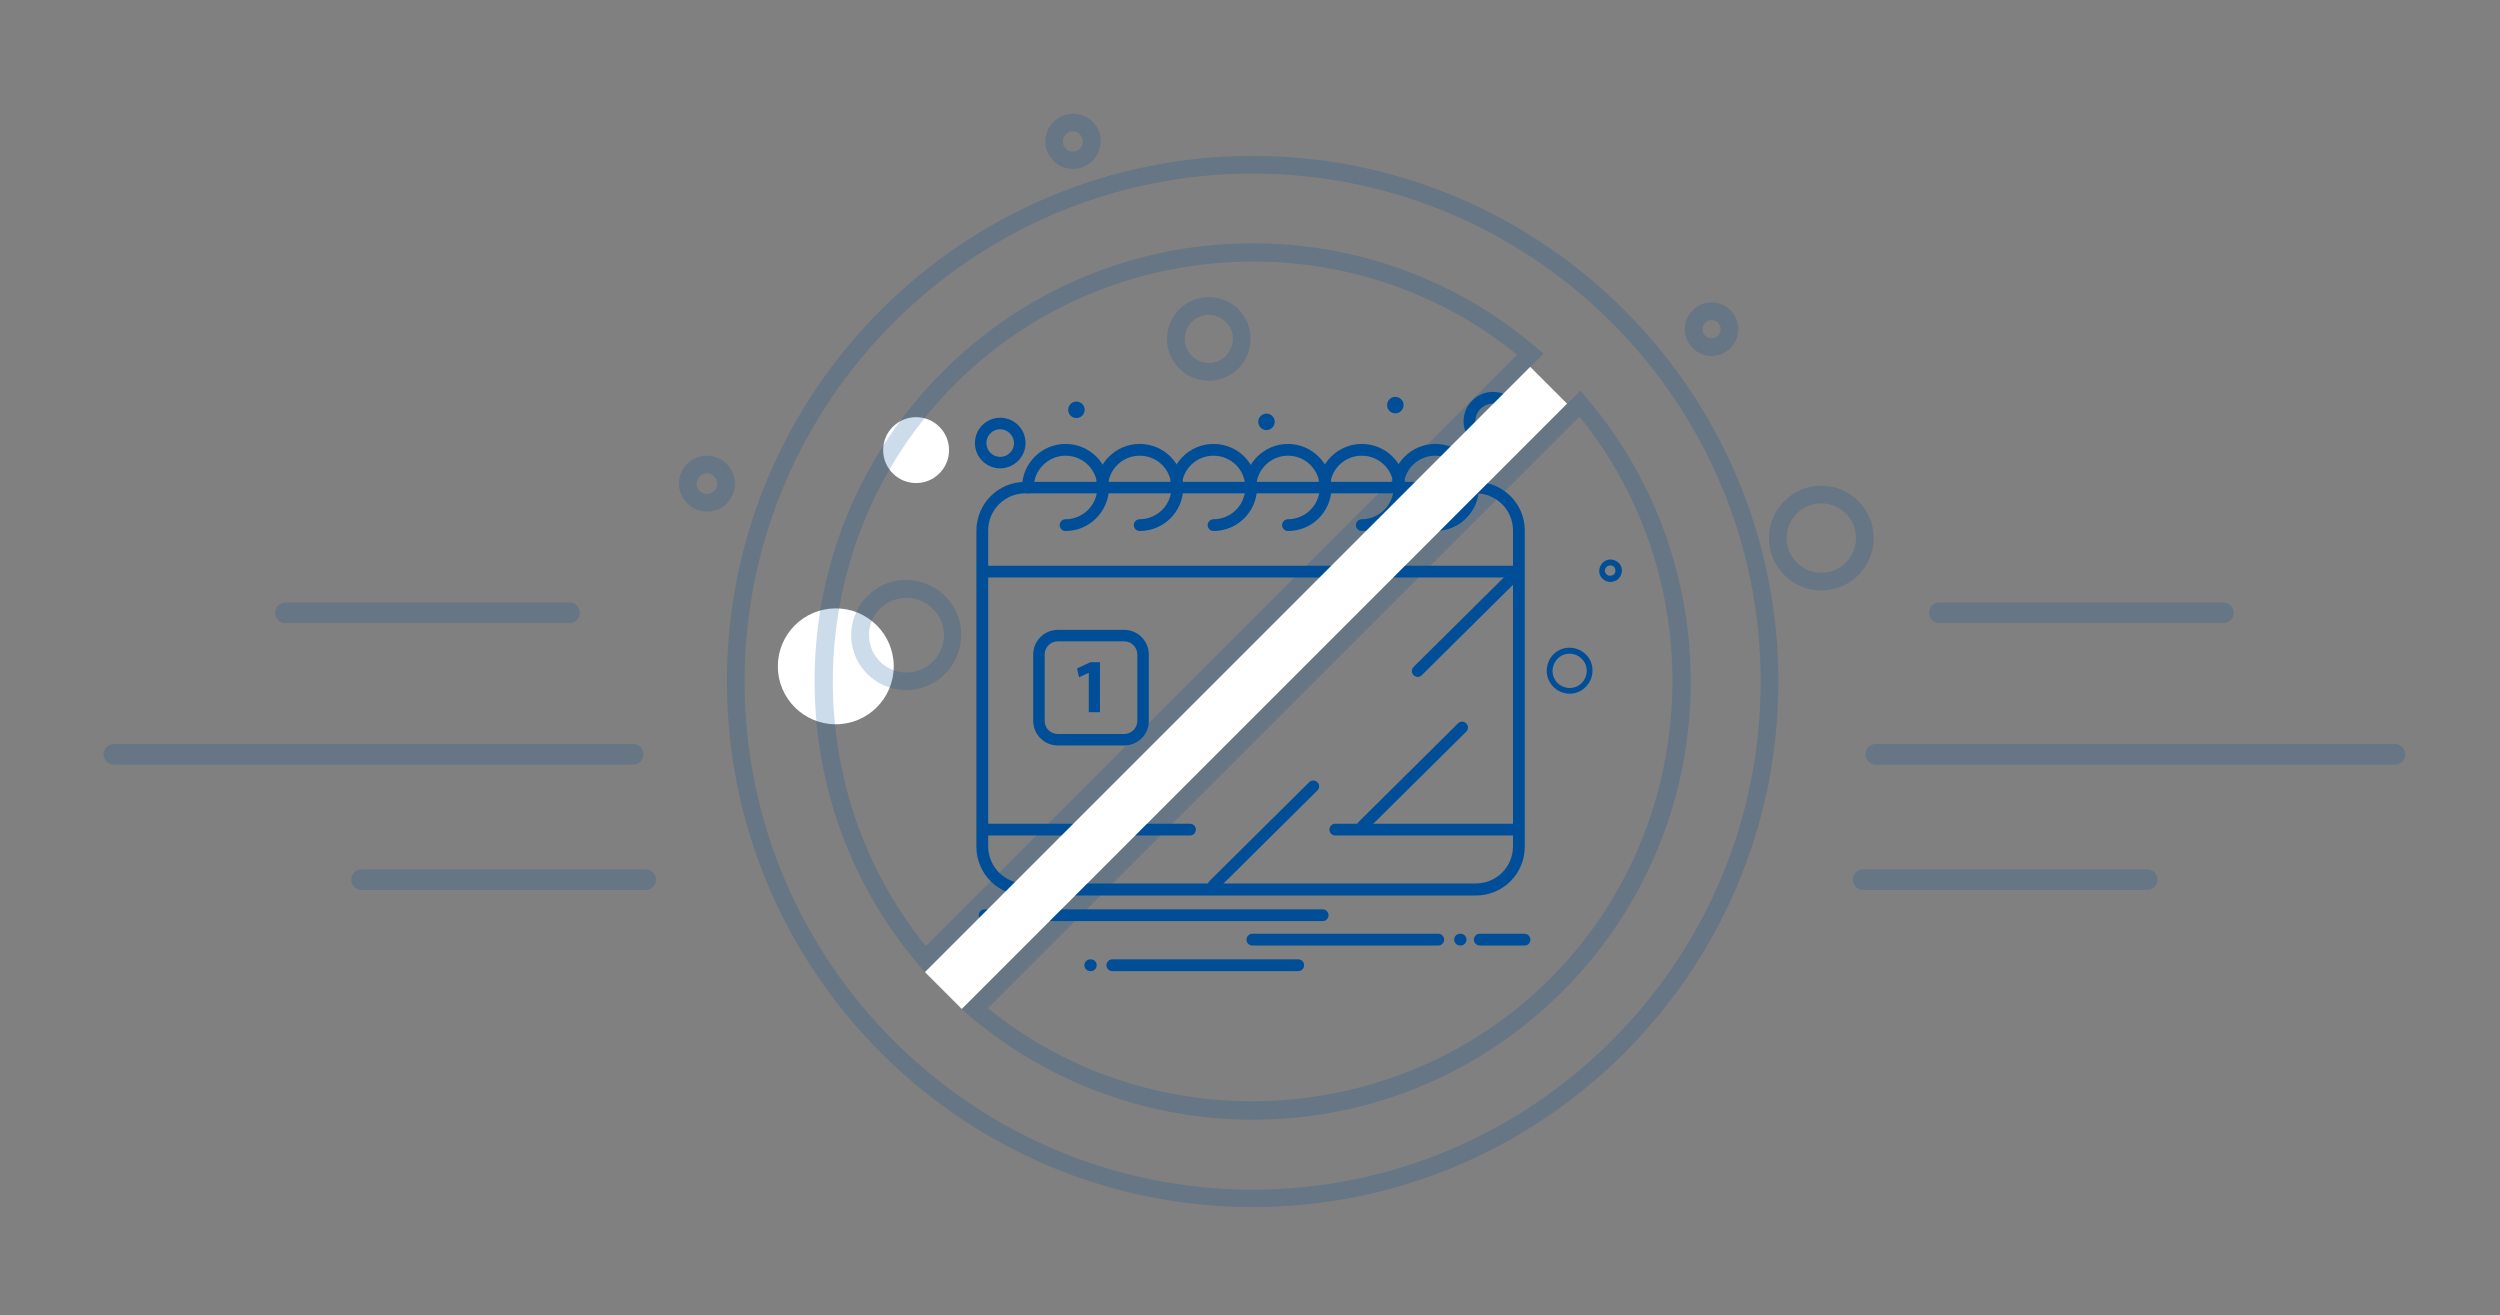 <?xml version="1.0" encoding="utf-8"?>
<!-- Generator: Adobe Illustrator 23.0.1, SVG Export Plug-In . SVG Version: 6.00 Build 0)  -->
<svg version="1.1" id="Layer_1" xmlns="http://www.w3.org/2000/svg" xmlns:xlink="http://www.w3.org/1999/xlink" x="0px" y="0px"
	 viewBox="0 0 849.8 447" style="enable-background:new 0 0 849.8 447;" xml:space="preserve">
<rect x="0" y="0" width="849.8" height="447" fill="#808080" stroke="none"/>
<style type="text/css">
	.st0{opacity:0.2;}
	.st1{fill:#004E97;}
	.st2{fill:#FFFFFF;}
</style>
<g class="st0">
	<g>
		<path class="st1" d="M425.8,410.3c-98.5,0-178.7-80.1-178.7-178.7S327.3,53,425.8,53c98.5,0,178.7,80.1,178.7,178.7
			S524.3,410.3,425.8,410.3z M425.8,59c-95.2,0-172.7,77.5-172.7,172.7s77.5,172.7,172.7,172.7s172.7-77.5,172.7-172.7
			S521,59,425.8,59z"/>
	</g>
</g>
<g>
	<circle class="st2" cx="284.1" cy="226.5" r="19.7"/>
</g>
<g class="st0">
	<g>
		<path class="st1" d="M364.7,57.4c-0.8,0-1.6-0.1-2.4-0.3c-2.4-0.6-4.4-2.2-5.7-4.4c-1.3-2.2-1.6-4.7-0.9-7.1
			c0.6-2.4,2.2-4.4,4.4-5.7c4.5-2.6,10.2-1,12.8,3.4c2.6,4.5,1,10.2-3.4,12.8C368,57,366.4,57.4,364.7,57.4z M364.7,44.6
			c-0.6,0-1.2,0.1-1.7,0.5c-0.8,0.5-1.3,1.2-1.6,2.1c-0.2,0.9-0.1,1.8,0.3,2.6c0.5,0.8,1.2,1.3,2.1,1.6c0.9,0.2,1.8,0.1,2.6-0.3
			c1.6-0.9,2.2-3,1.2-4.6C367,45.2,365.9,44.6,364.7,44.6z"/>
	</g>
</g>
<g class="st0">
	<g>
		<path class="st1" d="M410.9,129.4c-1.2,0-2.5-0.2-3.7-0.5c-3.7-1-6.7-3.3-8.6-6.6c-1.9-3.3-2.4-7.1-1.4-10.8
			c1-3.7,3.3-6.7,6.6-8.6c6.8-3.9,15.5-1.6,19.4,5.2c1.9,3.3,2.4,7.1,1.4,10.8c-1,3.7-3.3,6.7-6.6,8.6
			C415.8,128.7,413.4,129.4,410.9,129.4z M410.9,107c-1.4,0-2.8,0.4-4.1,1.1c-1.9,1.1-3.2,2.9-3.8,5s-0.3,4.3,0.8,6.2
			c1.1,1.9,2.9,3.2,5,3.8c2.1,0.6,4.3,0.3,6.2-0.8l0,0c1.9-1.1,3.2-2.9,3.8-5c0.6-2.1,0.3-4.3-0.8-6.2
			C416.4,108.5,413.7,107,410.9,107z"/>
	</g>
</g>
<g>
	<circle class="st2" cx="311.4" cy="153" r="11.2"/>
</g>
<g class="st0">
	<g>
		<g>
			<path class="st1" d="M619.1,200.7c-9.8,0-17.8-8-17.8-17.8c0-9.8,8-17.8,17.8-17.8s17.8,8,17.8,17.8
				C636.9,192.7,628.9,200.7,619.1,200.7z M619.1,171.1c-6.5,0-11.8,5.3-11.8,11.8s5.3,11.8,11.8,11.8s11.8-5.3,11.8-11.8
				S625.6,171.1,619.1,171.1z"/>
		</g>
	</g>
	<g>
		<g>
			<path class="st1" d="M581.8,121c-5,0-9.1-4.1-9.1-9.1s4.1-9.1,9.1-9.1c5,0,9.1,4.1,9.1,9.1S586.8,121,581.8,121z M581.8,108.8
				c-1.7,0-3.1,1.4-3.1,3.1s1.4,3.1,3.1,3.1s3.1-1.4,3.1-3.1S583.5,108.8,581.8,108.8z"/>
		</g>
	</g>
</g>
<g>
	<g>
		<path class="st1" d="M533.6,235.8c-2.2,0-4.4-0.9-6-2.8c-2.8-3.3-2.3-8.2,0.9-11c3.3-2.8,8.2-2.3,11,0.9c2.8,3.3,2.3,8.2-0.9,11
			l0,0C537.1,235.2,535.3,235.8,533.6,235.8z M533.5,222.2c-1.3,0-2.6,0.4-3.7,1.4c-2.4,2.1-2.8,5.7-0.7,8.2
			c2.1,2.4,5.7,2.8,8.2,0.7c2.4-2.1,2.8-5.7,0.7-8.2C536.8,222.9,535.2,222.2,533.5,222.2z"/>
	</g>
	<g>
		<path class="st1" d="M547.4,197.8c-0.1,0-0.2,0-0.3,0c-1-0.1-1.9-0.6-2.6-1.3c-1.4-1.6-1.1-4,0.5-5.4c0.8-0.7,1.8-1,2.8-0.9
			c1,0.1,1.9,0.6,2.6,1.3c0.7,0.8,1,1.8,0.9,2.8c-0.1,1-0.6,1.9-1.3,2.6l0,0C549.2,197.5,548.3,197.8,547.4,197.8z M547.4,192.2
			c-0.4,0-0.8,0.1-1.2,0.4c-0.8,0.6-0.9,1.8-0.2,2.5c0.3,0.4,0.7,0.6,1.2,0.6c0.5,0,1-0.1,1.3-0.4h0c0.4-0.3,0.6-0.7,0.6-1.2
			c0-0.5-0.1-1-0.4-1.3c-0.3-0.4-0.7-0.6-1.2-0.6C547.5,192.2,547.5,192.2,547.4,192.2z"/>
	</g>
</g>
<g class="st0">
	<g>
		<g>
			<path class="st1" d="M308.1,234.6c-7,0-13.8-4-17-10.8c-4.4-9.3-0.3-20.5,9-24.9c9.3-4.4,20.5-0.3,24.9,9v0
				c2.1,4.5,2.3,9.6,0.6,14.3s-5.1,8.5-9.7,10.6C313.4,234,310.8,234.6,308.1,234.6z M308.1,203.2c-1.8,0-3.6,0.4-5.4,1.2
				c-6.4,3-9.1,10.6-6.1,16.9c3,6.4,10.6,9.1,16.9,6.1c3.1-1.4,5.4-4,6.6-7.2s1-6.6-0.4-9.7C317.4,205.9,312.8,203.2,308.1,203.2z"
				/>
		</g>
	</g>
	<g>
		<g>
			<path class="st1" d="M240.3,173.9c-1.1,0-2.2-0.2-3.2-0.6c-2.4-0.9-4.3-2.6-5.4-4.9c-2.2-4.7-0.2-10.4,4.6-12.6
				c4.7-2.2,10.4-0.2,12.6,4.6c1.1,2.3,1.2,4.9,0.3,7.3s-2.6,4.3-4.9,5.4C243.1,173.6,241.7,173.9,240.3,173.9z M240.3,160.9
				c-0.5,0-1,0.1-1.5,0.3c-1.7,0.8-2.5,2.9-1.7,4.7c0.8,1.7,2.9,2.5,4.7,1.7c0.8-0.4,1.5-1.1,1.8-2c0.3-0.9,0.3-1.8-0.1-2.7
				C242.9,161.7,241.6,160.9,240.3,160.9z"/>
		</g>
	</g>
</g>
<g class="st0">
	<g>
		<path class="st1" d="M193.7,211.8H97c-1.9,0-3.5-1.6-3.5-3.5s1.6-3.5,3.5-3.5h96.6c1.9,0,3.5,1.6,3.5,3.5S195.6,211.8,193.7,211.8
			z"/>
	</g>
</g>
<g class="st0">
	<g>
		<path class="st1" d="M219.5,302.5h-96.6c-1.9,0-3.5-1.6-3.5-3.5s1.6-3.5,3.5-3.5h96.6c1.9,0,3.5,1.6,3.5,3.5
			S221.4,302.5,219.5,302.5z"/>
	</g>
</g>
<g class="st0">
	<g>
		<path class="st1" d="M215.2,259.9H38.7c-1.9,0-3.5-1.6-3.5-3.5c0-1.9,1.6-3.5,3.5-3.5h176.5c1.9,0,3.5,1.6,3.5,3.5
			C218.7,258.4,217.1,259.9,215.2,259.9z"/>
	</g>
</g>
<g>
	<g class="st0">
		<g>
			<path class="st1" d="M755.8,211.8h-96.6c-1.9,0-3.5-1.6-3.5-3.5s1.6-3.5,3.5-3.5h96.6c1.9,0,3.5,1.6,3.5,3.5
				S757.7,211.8,755.8,211.8z"/>
		</g>
	</g>
	<g class="st0">
		<g>
			<path class="st1" d="M729.9,302.5h-96.6c-1.9,0-3.5-1.6-3.5-3.5s1.6-3.5,3.5-3.5h96.6c1.9,0,3.5,1.6,3.5,3.5
				S731.9,302.5,729.9,302.5z"/>
		</g>
	</g>
	<g class="st0">
		<g>
			<path class="st1" d="M814.1,259.9H637.6c-1.9,0-3.5-1.6-3.5-3.5c0-1.9,1.6-3.5,3.5-3.5h176.5c1.9,0,3.5,1.6,3.5,3.5
				C817.6,258.4,816,259.9,814.1,259.9z"/>
		</g>
	</g>
</g>
<g>
	<g>
		<g>
			<path class="st1" d="M501.7,167.7c6.9,0,12.6,5.6,12.6,12.6v107.4c0,6.9-5.6,12.6-12.6,12.6H348.5c-6.9,0-12.6-5.6-12.6-12.6
				V180.3c0-6.9,5.6-12.6,12.6-12.6H501.7 M501.7,163.8H348.5c-9.2,0-16.6,7.4-16.6,16.6v107.4c0,9.2,7.4,16.6,16.6,16.6h153.2
				c9.2,0,16.6-7.4,16.6-16.6V180.3C518.3,171.2,510.9,163.8,501.7,163.8L501.7,163.8z"/>
		</g>
	</g>
	<g>
		<g>
			<rect x="334.2" y="192.3" class="st1" width="180.7" height="4"/>
		</g>
	</g>
	<g>
		<g>
			<path class="st1" d="M362.2,180.5c-1.1,0-2-0.9-2-2s0.9-2,2-2c5.9,0,10.8-4.8,10.8-10.8s-4.8-10.8-10.8-10.8
				c-5.9,0-10.8,4.8-10.8,10.8c0,1.1-0.9,2-2,2s-2-0.9-2-2c0-8.1,6.6-14.8,14.8-14.8s14.8,6.6,14.8,14.8
				C376.9,173.9,370.3,180.5,362.2,180.5z"/>
		</g>
	</g>
	<g>
		<g>
			<path class="st1" d="M387.4,180.5c-1.1,0-2-0.9-2-2s0.9-2,2-2c5.9,0,10.8-4.8,10.8-10.8s-4.8-10.8-10.8-10.8
				c-5.9,0-10.8,4.8-10.8,10.8c0,1.1-0.9,2-2,2s-2-0.9-2-2c0-8.1,6.6-14.8,14.8-14.8s14.8,6.6,14.8,14.8
				C402.2,173.9,395.6,180.5,387.4,180.5z"/>
		</g>
	</g>
	<g>
		<g>
			<path class="st1" d="M412.5,180.5c-1.1,0-2-0.9-2-2s0.9-2,2-2c5.9,0,10.8-4.8,10.8-10.8s-4.8-10.8-10.8-10.8s-10.8,4.8-10.8,10.8
				c0,1.1-0.9,2-2,2s-2-0.9-2-2c0-8.1,6.6-14.8,14.8-14.8s14.8,6.6,14.8,14.8C427.3,173.9,420.6,180.5,412.5,180.5z"/>
		</g>
	</g>
	<g>
		<g>
			<path class="st1" d="M437.8,180.5c-1.1,0-2-0.9-2-2s0.9-2,2-2c5.9,0,10.8-4.8,10.8-10.8s-4.8-10.8-10.8-10.8
				c-5.9,0-10.8,4.8-10.8,10.8c0,1.1-0.9,2-2,2s-2-0.9-2-2c0-8.1,6.6-14.8,14.8-14.8c8.1,0,14.8,6.6,14.8,14.8
				C452.6,173.9,446,180.5,437.8,180.5z"/>
		</g>
	</g>
	<g>
		<g>
			<path class="st1" d="M462.9,180.5c-1.1,0-2-0.9-2-2s0.9-2,2-2c5.9,0,10.8-4.8,10.8-10.8s-4.8-10.8-10.8-10.8s-10.8,4.8-10.8,10.8
				c0,1.1-0.9,2-2,2s-2-0.9-2-2c0-8.1,6.6-14.8,14.8-14.8s14.8,6.6,14.8,14.8C477.6,173.9,471,180.5,462.9,180.5z"/>
		</g>
	</g>
	<g>
		<g>
			<path class="st1" d="M487.9,180.5c-1.1,0-2-0.9-2-2s0.9-2,2-2c5.9,0,10.8-4.8,10.8-10.8s-4.8-10.8-10.8-10.8s-10.8,4.8-10.8,10.8
				c0,1.1-0.9,2-2,2s-2-0.9-2-2c0-8.1,6.6-14.8,14.8-14.8c8.1,0,14.8,6.6,14.8,14.8C502.7,173.9,496.1,180.5,487.9,180.5z"/>
		</g>
	</g>
	<g>
		<g>
			<path class="st1" d="M481.9,230.1c-0.5,0-1-0.2-1.4-0.6c-0.8-0.8-0.8-2,0-2.8l33.8-33.5c0.8-0.8,2-0.8,2.8,0c0.8,0.8,0.8,2,0,2.8
				l-33.8,33.5C482.9,229.9,482.4,230.1,481.9,230.1z"/>
		</g>
	</g>
	<g>
		<g>
			<path class="st1" d="M463.2,282.8c-0.5,0-1-0.2-1.4-0.6c-0.8-0.8-0.8-2,0-2.8l33.8-33.5c0.8-0.8,2-0.8,2.8,0c0.8,0.8,0.8,2,0,2.8
				l-33.8,33.5C464.2,282.6,463.7,282.8,463.2,282.8z"/>
		</g>
	</g>
	<g>
		<g>
			<path class="st1" d="M412.6,302.8c-0.5,0-1-0.2-1.4-0.6c-0.8-0.8-0.8-2,0-2.8l33.8-33.5c0.8-0.8,2-0.8,2.8,0c0.8,0.8,0.8,2,0,2.8
				L414,302.2C413.6,302.6,413.1,302.8,412.6,302.8z"/>
		</g>
	</g>
	<g>
		<g>
			<path class="st1" d="M404.5,284h-69.3c-1.1,0-2-0.9-2-2s0.9-2,2-2h69.3c1.1,0,2,0.9,2,2S405.6,284,404.5,284z"/>
		</g>
	</g>
	<g>
		<g>
			<path class="st1" d="M515.7,284h-61.8c-1.1,0-2-0.9-2-2s0.9-2,2-2h61.8c1.1,0,2,0.9,2,2S516.8,284,515.7,284z"/>
		</g>
	</g>
	<g>
		<g>
			<path class="st1" d="M507.5,153.2c-5.5,0-10-4.5-10-10c0-5.5,4.5-10,10-10c5.5,0,10,4.5,10,10
				C517.6,148.7,513.1,153.2,507.5,153.2z M507.5,137.2c-3.3,0-6,2.7-6,6c0,3.3,2.7,6,6,6c3.3,0,6-2.7,6-6
				C513.6,139.9,510.9,137.2,507.5,137.2z"/>
		</g>
	</g>
	<g>
		<g>
			<path class="st1" d="M340,159.2c-4.8,0-8.6-3.9-8.6-8.6c0-4.8,3.9-8.6,8.6-8.6c4.8,0,8.6,3.9,8.6,8.6
				C348.6,155.3,344.7,159.2,340,159.2z M340,145.9c-2.6,0-4.7,2.1-4.7,4.7c0,2.6,2.1,4.7,4.7,4.7c2.6,0,4.7-2.1,4.7-4.7
				C344.6,148,342.5,145.9,340,145.9z"/>
		</g>
	</g>
	<g>
		<g>
			<circle class="st1" cx="365.9" cy="139.3" r="2.8"/>
		</g>
	</g>
	<g>
		<g>
			<circle class="st1" cx="430.5" cy="143.4" r="2.8"/>
		</g>
	</g>
	<g>
		<g>
			<circle class="st1" cx="474.3" cy="137.7" r="2.8"/>
		</g>
	</g>
	<g>
		<g>
			<path class="st1" d="M449.6,313.1H334.7c-1.1,0-2-0.9-2-2s0.9-2,2-2h114.9c1.1,0,2,0.9,2,2S450.7,313.1,449.6,313.1z"/>
		</g>
	</g>
	<g>
		<g>
			<path class="st1" d="M488.9,321.4h-63.2c-1.1,0-2-0.9-2-2s0.9-2,2-2h63.2c1.1,0,2,0.9,2,2S490,321.4,488.9,321.4z"/>
		</g>
	</g>
	<g>
		<g>
			<path class="st1" d="M518.3,321.4H503c-1.1,0-2-0.9-2-2s0.9-2,2-2h15.2c1.1,0,2,0.9,2,2S519.4,321.4,518.3,321.4z"/>
		</g>
	</g>
	<g>
		<g>
			<path class="st1" d="M496.5,321.4h-0.2c-1.1,0-2-0.9-2-2s0.9-2,2-2h0.2c1.1,0,2,0.9,2,2S497.6,321.4,496.5,321.4z"/>
		</g>
	</g>
	<g>
		<g>
			<g>
				<path class="st1" d="M441.3,330.1h-63.2c-1.1,0-2-0.9-2-2c0-1.1,0.9-2,2-2h63.2c1.1,0,2,0.9,2,2
					C443.3,329.2,442.4,330.1,441.3,330.1z"/>
			</g>
		</g>
		<g>
			<g>
				<path class="st1" d="M370.8,330.1h-0.2c-1.1,0-2-0.9-2-2c0-1.1,0.9-2,2-2h0.2c1.1,0,2,0.9,2,2
					C372.8,329.2,371.9,330.1,370.8,330.1z"/>
			</g>
		</g>
	</g>
	<g>
		<g>
			<path class="st1" d="M382.1,253.4h-22.5c-4.7,0-8.4-3.8-8.4-8.4v-22.5c0-4.7,3.8-8.4,8.4-8.4h22.5c4.7,0,8.4,3.8,8.4,8.4V245
				C390.6,249.6,386.8,253.4,382.1,253.4z M359.6,218c-2.5,0-4.5,2-4.5,4.5V245c0,2.5,2,4.5,4.5,4.5h22.5c2.5,0,4.5-2,4.5-4.5v-22.5
				c0-2.5-2-4.5-4.5-4.5H359.6z"/>
		</g>
	</g>
	<g>
		<g>
			<path class="st1" d="M370.1,228.7L370.1,228.7l-3.3,1.5l-0.7-3l4.5-2.1h3.3v17h-3.8V228.7z"/>
		</g>
	</g>
</g>
<g class="st0">
	<g>
		<path class="st1" d="M314.4,330.5l-2.1-2.5c-24.2-28.4-36.7-64.7-35.3-102.1c1.4-37.6,16.9-73,43.5-99.6
			c26.6-26.6,62-42.1,99.6-43.5c37.4-1.4,73.7,11.1,102.1,35.3l2.5,2.1l-2.3,2.3L314.4,330.5z M425.9,88.9
			c-36.8,0-73.6,14-101.2,41.6c-51.5,51.5-55.6,134.8-10,191.1l201-201C489.7,99.4,457.8,88.9,425.9,88.9z"/>
	</g>
	<g>
		<path class="st1" d="M425.8,380.6c-35.4,0-69.4-12.5-96.4-35.4l-2.5-2.1l210.3-210.3l2.1,2.5c24.2,28.4,36.7,64.7,35.3,102.1
			c-1.4,37.6-16.9,73-43.5,99.6c-26.6,26.6-62,42.1-99.6,43.5C429.6,380.5,427.6,380.6,425.8,380.6z M335.8,342.7
			c56.2,45.7,139.5,41.5,191.1-10c51.5-51.5,55.6-134.8,10-191.1L335.8,342.7z"/>
	</g>
</g>
<g>
	
		<rect x="414.7" y="88.4" transform="matrix(0.707 0.707 -0.707 0.707 289.452 -230.989)" class="st2" width="17.7" height="291"/>
</g>
</svg>
